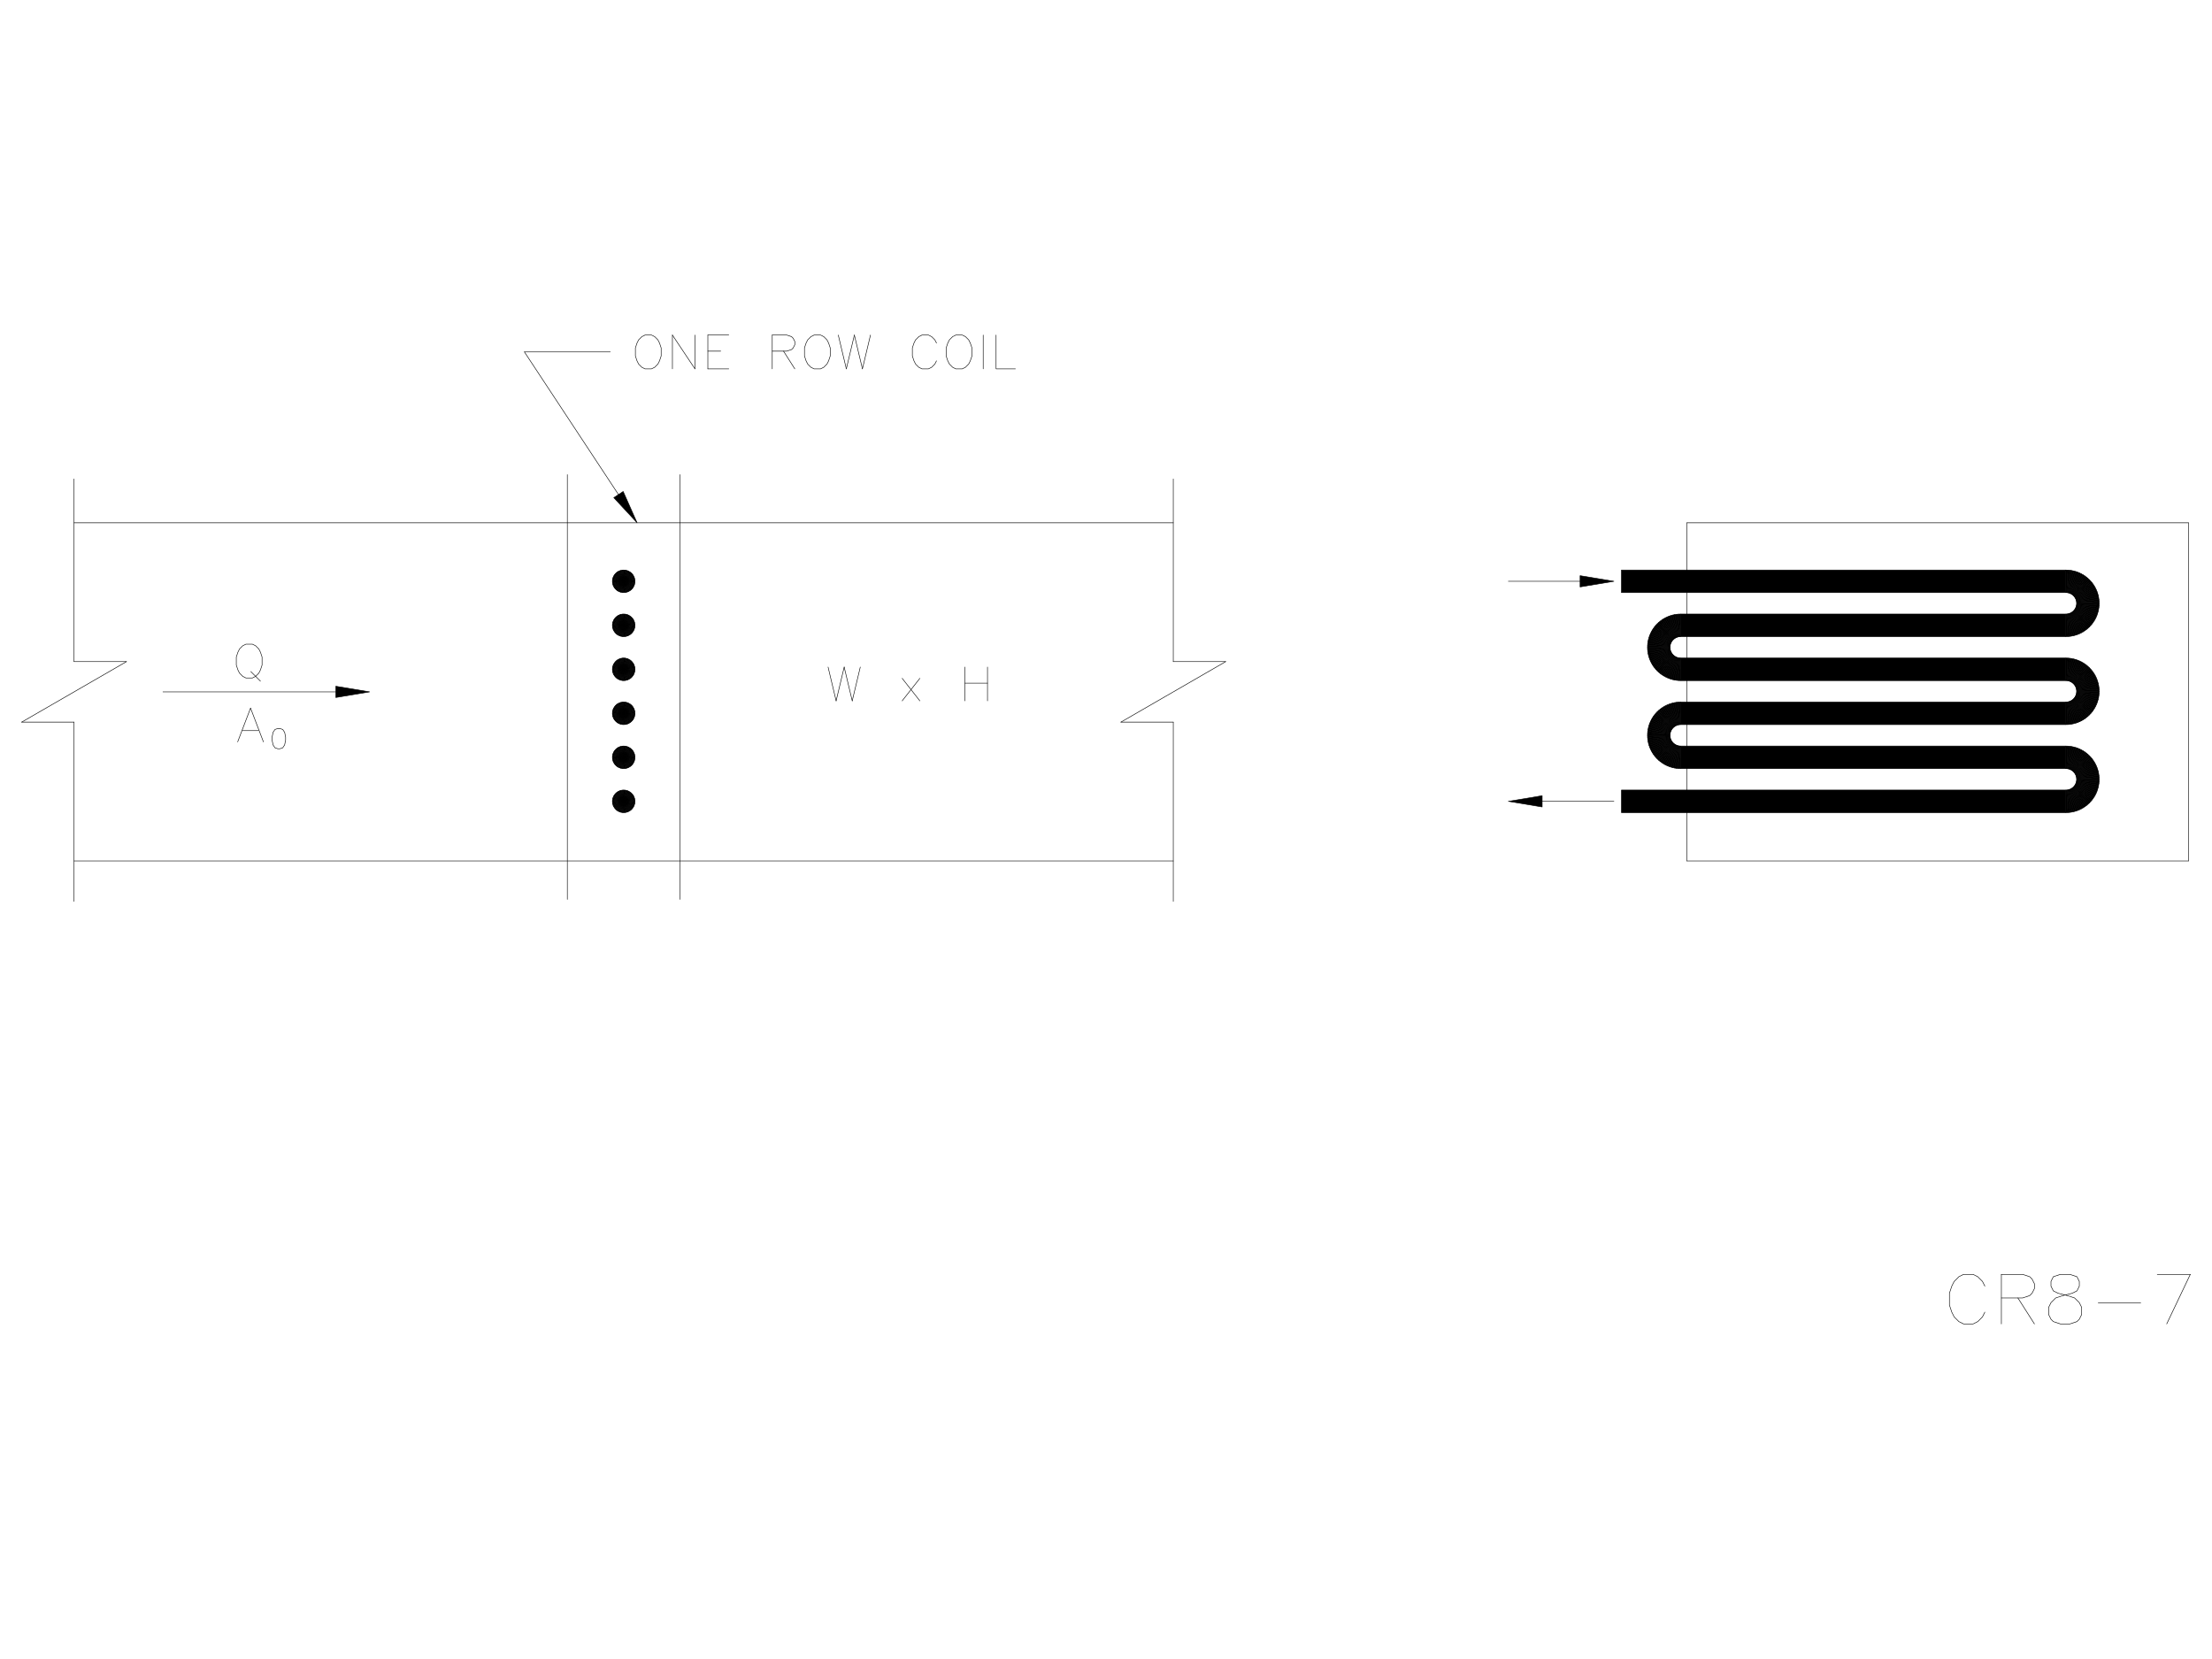 <?xml version="1.0" standalone="no"?>
<svg viewBox="0 0 1024 768" version="1.1" xmlns="http://www.w3.org/2000/svg" xmlns:xlink="http://www.w3.org/1999/xlink" stroke-linecap="round" stroke-linejoin="round" fill-rule="evenodd" xml:space="preserve" >
<defs >
<clipPath id="clipId0" >
<path d="M0,768 1024,768 1024,0 0,0 z" />
</clipPath>
</defs>
<g clip-path="url(#clipId0)" fill="none" stroke="rgb(0,0,0)" stroke-width="0.1" />
<g clip-path="url(#clipId0)" fill="none" stroke="rgb(0,0,0)" stroke-width="0.25" >
<polyline points="543.147,242.019 34.289,242.019 " />
<polyline points="543.147,398.558 34.289,398.558 " />
<polyline points="155.466,320.289 75.436,320.289 " />
</g>
<g clip-path="url(#clipId0)" fill="rgb(0,0,0)" stroke="rgb(0,0,0)" stroke-width="0.25" >
<path d="M155.466,317.68 155.466,322.898 171.12,320.289 171.12,320.289 z" />
</g>
<g clip-path="url(#clipId0)" fill="none" stroke="rgb(0,0,0)" stroke-width="0.25" >
<polyline points="780.909,242.019 780.909,398.558 " />
<polyline points="1013.11,242.019 1013.11,398.558 " />
<polyline points="780.909,398.558 1013.11,398.558 " />
<polyline points="780.909,242.019 1013.11,242.019 " />
<polyline points="34.289,221.718 34.289,306.288 " />
<polyline points="58.539,306.288 34.289,306.288 " />
<polyline points="10.039,334.289 34.289,334.289 " />
<polyline points="10.039,334.289 58.539,306.288 " />
<polyline points="34.289,334.289 34.289,417.284 " />
<polyline points="543.147,334.289 543.147,417.284 " />
<polyline points="518.897,334.289 567.397,306.288 " />
<polyline points="518.897,334.289 543.147,334.289 " />
<polyline points="567.397,306.288 543.147,306.288 " />
<polyline points="543.147,221.718 543.147,306.288 " />
<polyline points="262.628,416.365 262.628,219.717 " />
<polyline points="314.808,416.365 314.808,219.717 " />
</g>
<g clip-path="url(#clipId0)" fill="rgb(0,0,0)" stroke="rgb(0,0,0)" stroke-width="0.25" >
<path d="M731.473,266.495 731.473,271.713 747.127,269.104 747.127,269.104 z" />
</g>
<g clip-path="url(#clipId0)" fill="none" stroke="rgb(0,0,0)" stroke-width="0.25" >
<polyline points="731.473,269.104 698.26,269.104 " />
<polyline points="713.914,370.958 747.127,370.958 " />
</g>
<g clip-path="url(#clipId0)" fill="rgb(0,0,0)" stroke="rgb(0,0,0)" stroke-width="0.25" >
<path d="M713.914,368.349 713.914,373.567 698.26,370.958 698.26,370.958 z" />
</g>
<g clip-path="url(#clipId0)" fill="none" stroke="rgb(0,0,0)" stroke-width="0.25" >
<polyline points="113.863,298.198 112.372,298.943 110.881,300.434 110.136,301.925 109.39,304.161 109.39,307.888 110.136,310.124 110.881,311.615 112.372,313.106 113.863,313.852 116.845,313.852 118.336,313.106 119.826,311.615 120.572,310.124 121.317,307.888 121.317,304.161 120.572,301.925 119.826,300.434 118.336,298.943 116.845,298.198 113.863,298.198 " />
<polyline points="116.099,310.87 120.572,315.342 " />
<polyline points="115.987,327.789 110.024,343.443 " />
<polyline points="115.987,327.789 121.95,343.443 " />
<polyline points="112.26,338.225 119.714,338.225 " />
<polyline points="128.644,337.237 127.302,337.684 126.408,339.026 125.96,341.262 125.96,342.604 126.408,344.84 127.302,346.182 128.644,346.629 129.538,346.629 130.88,346.182 131.775,344.84 132.222,342.604 132.222,341.262 131.775,339.026 130.88,337.684 129.538,337.237 128.644,337.237 " />
</g>
<g clip-path="url(#clipId0)" fill="rgb(0,0,0)" stroke="rgb(0,0,0)" stroke-width="0.25" >
<path d="M750.601,376.176 750.601,365.74 956.368,365.74 956.368,376.176 z" />
<polygon points="956.368,376.176 957.298,376.148 956.668,365.731 956.368,365.74 " />
<polygon points="957.298,376.148 958.225,376.064 956.967,365.704 956.668,365.731 " />
<polygon points="958.225,376.064 959.145,375.924 957.264,365.659 956.967,365.704 " />
<polygon points="959.145,375.924 960.055,375.729 957.557,365.596 957.264,365.659 " />
<polygon points="960.055,375.729 960.951,375.479 957.846,365.516 957.557,365.596 " />
<polygon points="960.951,375.479 961.83,375.175 958.13,365.418 957.846,365.516 " />
<polygon points="961.83,375.175 962.69,374.819 958.407,365.303 958.13,365.418 " />
<polygon points="962.69,374.819 963.527,374.412 958.677,365.171 958.407,365.303 " />
<polygon points="963.527,374.412 964.337,373.955 958.938,365.024 958.677,365.171 " />
<polygon points="964.337,373.955 965.118,373.45 959.19,364.861 958.938,365.024 " />
<polygon points="965.118,373.45 965.868,372.898 959.432,364.683 959.19,364.861 " />
<polygon points="965.868,372.898 966.583,372.303 959.662,364.491 959.432,364.683 " />
<polygon points="966.583,372.303 967.26,371.665 959.881,364.285 959.662,364.491 " />
<polygon points="967.26,371.665 967.898,370.987 960.087,364.067 959.881,364.285 " />
<polygon points="967.898,370.987 968.494,370.273 960.279,363.836 960.087,364.067 " />
<polygon points="968.494,370.273 969.045,369.523 960.456,363.595 960.279,363.836 " />
<polygon points="969.045,369.523 969.55,368.742 960.619,363.343 960.456,363.595 " />
<polygon points="969.55,368.742 970.007,367.931 960.767,363.081 960.619,363.343 " />
<polygon points="970.007,367.931 970.415,367.095 960.898,362.812 960.767,363.081 " />
<polygon points="970.415,367.095 970.771,366.235 961.013,362.534 960.898,362.812 " />
<polygon points="970.771,366.235 971.074,365.355 961.111,362.251 961.013,362.534 " />
<polygon points="971.074,365.355 971.324,364.459 961.191,361.962 961.111,362.251 " />
<polygon points="971.324,364.459 971.519,363.549 961.254,361.668 961.191,361.962 " />
<polygon points="971.519,363.549 971.659,362.63 961.3,361.372 961.254,361.668 " />
<polygon points="971.659,362.63 971.744,361.703 961.327,361.073 961.3,361.372 " />
<polygon points="971.744,361.703 971.772,360.773 961.336,360.773 961.327,361.073 " />
<polygon points="971.772,360.773 971.744,359.843 961.327,360.473 961.336,360.773 " />
<polygon points="971.744,359.843 971.659,358.916 961.3,360.174 961.327,360.473 " />
<polygon points="971.659,358.916 971.519,357.996 961.254,359.878 961.3,360.174 " />
<polygon points="971.519,357.996 971.324,357.087 961.191,359.584 961.254,359.878 " />
<polygon points="971.324,357.087 971.074,356.19 961.111,359.295 961.191,359.584 " />
<polygon points="971.074,356.19 970.771,355.311 961.013,359.011 961.111,359.295 " />
<polygon points="970.771,355.311 970.415,354.451 960.898,358.734 961.013,359.011 " />
<polygon points="970.415,354.451 970.007,353.615 960.767,358.464 960.898,358.734 " />
<polygon points="970.007,353.615 969.55,352.804 960.619,358.203 960.767,358.464 " />
<polygon points="969.55,352.804 969.045,352.023 960.456,357.951 960.619,358.203 " />
<polygon points="969.045,352.023 968.494,351.273 960.279,357.709 960.456,357.951 " />
<polygon points="968.494,351.273 967.898,350.559 960.087,357.479 960.279,357.709 " />
<polygon points="967.898,350.559 967.26,349.881 959.881,357.26 960.087,357.479 " />
<polygon points="967.26,349.881 966.583,349.243 959.662,357.055 959.881,357.26 " />
<polygon points="966.583,349.243 965.868,348.648 959.432,356.863 959.662,357.055 " />
<polygon points="965.868,348.648 965.118,348.096 959.19,356.685 959.432,356.863 " />
<polygon points="965.118,348.096 964.337,347.591 958.938,356.522 959.19,356.685 " />
<polygon points="964.337,347.591 963.527,347.134 958.677,356.374 958.938,356.522 " />
<polygon points="963.527,347.134 962.69,346.727 958.407,356.243 958.677,356.374 " />
<polygon points="962.69,346.727 961.83,346.37 958.13,356.128 958.407,356.243 " />
<polygon points="961.83,346.37 960.951,346.067 957.846,356.03 958.13,356.128 " />
<polygon points="960.951,346.067 960.055,345.817 957.557,355.95 957.846,356.03 " />
<polygon points="960.055,345.817 959.145,345.622 957.264,355.887 957.557,355.95 " />
<polygon points="959.145,345.622 958.225,345.482 956.967,355.842 957.264,355.887 " />
<polygon points="958.225,345.482 957.298,345.398 956.668,355.815 956.967,355.842 " />
<polygon points="957.298,345.398 956.368,345.37 956.368,355.805 956.668,355.815 " />
<path d="M956.368,345.37 956.368,355.805 778.068,355.805 778.068,345.37 z" />
<polygon points="778.068,355.805 777.138,355.777 777.768,345.36 778.068,345.37 " />
<polygon points="777.138,355.777 776.211,355.693 777.469,345.333 777.768,345.36 " />
<polygon points="776.211,355.693 775.291,355.553 777.173,345.288 777.469,345.333 " />
<polygon points="775.291,355.553 774.382,355.358 776.879,345.225 777.173,345.288 " />
<polygon points="774.382,355.358 773.485,355.108 776.59,345.145 776.879,345.225 " />
<polygon points="773.485,355.108 772.606,354.804 776.306,345.047 776.59,345.145 " />
<polygon points="772.606,354.804 771.746,354.448 776.029,344.932 776.306,345.047 " />
<polygon points="771.746,354.448 770.91,354.041 775.759,344.801 776.029,344.932 " />
<polygon points="770.91,354.041 770.099,353.584 775.498,344.653 775.759,344.801 " />
<polygon points="770.099,353.584 769.318,353.079 775.246,344.49 775.498,344.653 " />
<polygon points="769.318,353.079 768.568,352.527 775.004,344.312 775.246,344.49 " />
<polygon points="768.568,352.527 767.854,351.932 774.774,344.12 775.004,344.312 " />
<polygon points="767.854,351.932 767.176,351.294 774.555,343.915 774.774,344.12 " />
<polygon points="767.176,351.294 766.538,350.616 774.35,343.696 774.555,343.915 " />
<polygon points="766.538,350.616 765.943,349.902 774.158,343.466 774.35,343.696 " />
<polygon points="765.943,349.902 765.391,349.152 773.98,343.224 774.158,343.466 " />
<polygon points="765.391,349.152 764.886,348.371 773.817,342.972 773.98,343.224 " />
<polygon points="764.886,348.371 764.429,347.56 773.669,342.711 773.817,342.972 " />
<polygon points="764.429,347.56 764.022,346.724 773.538,342.441 773.669,342.711 " />
<polygon points="764.022,346.724 763.666,345.864 773.423,342.164 773.538,342.441 " />
<polygon points="763.666,345.864 763.362,344.985 773.325,341.88 773.423,342.164 " />
<polygon points="763.362,344.985 763.112,344.088 773.245,341.591 773.325,341.88 " />
<polygon points="763.112,344.088 762.917,343.179 773.182,341.297 773.245,341.591 " />
<polygon points="762.917,343.179 762.777,342.259 773.137,341.001 773.182,341.297 " />
<polygon points="762.777,342.259 762.693,341.332 773.11,340.702 773.137,341.001 " />
<polygon points="762.693,341.332 762.665,340.402 773.1,340.402 773.11,340.702 " />
<polygon points="762.665,340.402 762.693,339.472 773.11,340.102 773.1,340.402 " />
<polygon points="762.693,339.472 762.777,338.545 773.137,339.803 773.11,340.102 " />
<polygon points="762.777,338.545 762.917,337.625 773.182,339.507 773.137,339.803 " />
<polygon points="762.917,337.625 763.112,336.716 773.245,339.213 773.182,339.507 " />
<polygon points="763.112,336.716 763.362,335.819 773.325,338.924 773.245,339.213 " />
<polygon points="763.362,335.819 763.666,334.94 773.423,338.641 773.325,338.924 " />
<polygon points="763.666,334.94 764.022,334.08 773.538,338.363 773.423,338.641 " />
<polygon points="764.022,334.08 764.429,333.244 773.669,338.094 773.538,338.363 " />
<polygon points="764.429,333.244 764.886,332.433 773.817,337.832 773.669,338.094 " />
<polygon points="764.886,332.433 765.391,331.652 773.98,337.58 773.817,337.832 " />
<polygon points="765.391,331.652 765.943,330.902 774.158,337.338 773.98,337.58 " />
<polygon points="765.943,330.902 766.538,330.188 774.35,337.108 774.158,337.338 " />
<polygon points="766.538,330.188 767.176,329.51 774.555,336.889 774.35,337.108 " />
<polygon points="767.176,329.51 767.854,328.872 774.774,336.684 774.555,336.889 " />
<polygon points="767.854,328.872 768.568,328.277 775.004,336.492 774.774,336.684 " />
<polygon points="768.568,328.277 769.318,327.725 775.246,336.314 775.004,336.492 " />
<polygon points="769.318,327.725 770.099,327.22 775.498,336.151 775.246,336.314 " />
<polygon points="770.099,327.22 770.91,326.763 775.759,336.004 775.498,336.151 " />
<polygon points="770.91,326.763 771.746,326.356 776.029,335.872 775.759,336.004 " />
<polygon points="771.746,326.356 772.606,326 776.306,335.757 776.029,335.872 " />
<polygon points="772.606,326 773.485,325.696 776.59,335.659 776.306,335.757 " />
<polygon points="773.485,325.696 774.382,325.446 776.879,335.579 776.59,335.659 " />
<polygon points="774.382,325.446 775.291,325.251 777.173,335.516 776.879,335.579 " />
<polygon points="775.291,325.251 776.211,325.111 777.469,335.471 777.173,335.516 " />
<polygon points="776.211,325.111 777.138,325.027 777.768,335.444 777.469,335.471 " />
<polygon points="777.138,325.027 778.068,324.999 778.068,335.435 777.768,335.444 " />
<path d="M778.068,335.435 778.068,324.999 956.368,324.999 956.368,335.435 z" />
<polygon points="956.368,335.435 957.298,335.406 956.668,324.99 956.368,324.999 " />
<polygon points="957.298,335.406 958.225,335.322 956.967,324.962 956.668,324.99 " />
<polygon points="958.225,335.322 959.145,335.182 957.264,324.917 956.967,324.962 " />
<polygon points="959.145,335.182 960.055,334.987 957.557,324.854 957.264,324.917 " />
<polygon points="960.055,334.987 960.951,334.737 957.846,324.774 957.557,324.854 " />
<polygon points="960.951,334.737 961.83,334.434 958.13,324.676 957.846,324.774 " />
<polygon points="961.83,334.434 962.69,334.077 958.407,324.561 958.13,324.676 " />
<polygon points="962.69,334.077 963.527,333.67 958.677,324.43 958.407,324.561 " />
<polygon points="963.527,333.67 964.337,333.213 958.938,324.282 958.677,324.43 " />
<polygon points="964.337,333.213 965.118,332.708 959.19,324.119 958.938,324.282 " />
<polygon points="965.118,332.708 965.868,332.156 959.432,323.941 959.19,324.119 " />
<polygon points="965.868,332.156 966.583,331.561 959.662,323.749 959.432,323.941 " />
<polygon points="966.583,331.561 967.26,330.923 959.881,323.544 959.662,323.749 " />
<polygon points="967.26,330.923 967.898,330.245 960.087,323.325 959.881,323.544 " />
<polygon points="967.898,330.245 968.494,329.531 960.279,323.095 960.087,323.325 " />
<polygon points="968.494,329.531 969.045,328.781 960.456,322.853 960.279,323.095 " />
<polygon points="969.045,328.781 969.55,328 960.619,322.601 960.456,322.853 " />
<polygon points="969.55,328 970.007,327.189 960.767,322.34 960.619,322.601 " />
<polygon points="970.007,327.189 970.415,326.353 960.898,322.07 960.767,322.34 " />
<polygon points="970.415,326.353 970.771,325.493 961.013,321.793 960.898,322.07 " />
<polygon points="970.771,325.493 971.074,324.614 961.111,321.509 961.013,321.793 " />
<polygon points="971.074,324.614 971.324,323.717 961.191,321.22 961.111,321.509 " />
<polygon points="971.324,323.717 971.519,322.808 961.254,320.927 961.191,321.22 " />
<polygon points="971.519,322.808 971.659,321.888 961.3,320.63 961.254,320.927 " />
<polygon points="971.659,321.888 971.744,320.961 961.327,320.331 961.3,320.63 " />
<polygon points="971.744,320.961 971.772,320.031 961.336,320.031 961.327,320.331 " />
<polygon points="971.772,320.031 971.744,319.101 961.327,319.731 961.336,320.031 " />
<polygon points="971.744,319.101 971.659,318.174 961.3,319.432 961.327,319.731 " />
<polygon points="971.659,318.174 971.519,317.255 961.254,319.136 961.3,319.432 " />
<polygon points="971.519,317.255 971.324,316.345 961.191,318.842 961.254,319.136 " />
<polygon points="971.324,316.345 971.074,315.449 961.111,318.553 961.191,318.842 " />
<polygon points="971.074,315.449 970.771,314.569 961.013,318.27 961.111,318.553 " />
<polygon points="970.771,314.569 970.415,313.709 960.898,317.992 961.013,318.27 " />
<polygon points="970.415,313.709 970.007,312.873 960.767,317.723 960.898,317.992 " />
<polygon points="970.007,312.873 969.55,312.062 960.619,317.461 960.767,317.723 " />
<polygon points="969.55,312.062 969.045,311.281 960.456,317.209 960.619,317.461 " />
<polygon points="969.045,311.281 968.494,310.532 960.279,316.968 960.456,317.209 " />
<polygon points="968.494,310.532 967.898,309.817 960.087,316.737 960.279,316.968 " />
<polygon points="967.898,309.817 967.26,309.139 959.881,316.519 960.087,316.737 " />
<polygon points="967.26,309.139 966.583,308.501 959.662,316.313 959.881,316.519 " />
<polygon points="966.583,308.501 965.868,307.906 959.432,316.121 959.662,316.313 " />
<polygon points="965.868,307.906 965.118,307.354 959.19,315.943 959.432,316.121 " />
<polygon points="965.118,307.354 964.337,306.849 958.938,315.78 959.19,315.943 " />
<polygon points="964.337,306.849 963.527,306.392 958.677,315.633 958.938,315.78 " />
<polygon points="963.527,306.392 962.69,305.985 958.407,315.501 958.677,315.633 " />
<polygon points="962.69,305.985 961.83,305.629 958.13,315.386 958.407,315.501 " />
<polygon points="961.83,305.629 960.951,305.325 957.846,315.289 958.13,315.386 " />
<polygon points="960.951,305.325 960.055,305.075 957.557,315.208 957.846,315.289 " />
<polygon points="960.055,305.075 959.145,304.88 957.264,315.145 957.557,315.208 " />
<polygon points="959.145,304.88 958.225,304.74 956.967,315.1 957.264,315.145 " />
<polygon points="958.225,304.74 957.298,304.656 956.668,315.073 956.967,315.1 " />
<polygon points="957.298,304.656 956.368,304.628 956.368,315.064 956.668,315.073 " />
<path d="M956.368,304.628 956.368,315.064 778.068,315.064 778.068,304.628 z" />
<polygon points="778.068,315.064 777.138,315.036 777.768,304.619 778.068,304.628 " />
<polygon points="777.138,315.036 776.211,314.951 777.469,304.591 777.768,304.619 " />
<polygon points="776.211,314.951 775.291,314.811 777.173,304.546 777.469,304.591 " />
<polygon points="775.291,314.811 774.382,314.616 776.879,304.483 777.173,304.546 " />
<polygon points="774.382,314.616 773.485,314.366 776.59,304.403 776.879,304.483 " />
<polygon points="773.485,314.366 772.606,314.063 776.306,304.305 776.59,304.403 " />
<polygon points="772.606,314.063 771.746,313.707 776.029,304.19 776.306,304.305 " />
<polygon points="771.746,313.707 770.91,313.299 775.759,304.059 776.029,304.19 " />
<polygon points="770.91,313.299 770.099,312.842 775.498,303.911 775.759,304.059 " />
<polygon points="770.099,312.842 769.318,312.337 775.246,303.748 775.498,303.911 " />
<polygon points="769.318,312.337 768.568,311.786 775.004,303.571 775.246,303.748 " />
<polygon points="768.568,311.786 767.854,311.19 774.774,303.378 775.004,303.571 " />
<polygon points="767.854,311.19 767.176,310.552 774.555,303.173 774.774,303.378 " />
<polygon points="767.176,310.552 766.538,309.875 774.35,302.954 774.555,303.173 " />
<polygon points="766.538,309.875 765.943,309.16 774.158,302.724 774.35,302.954 " />
<polygon points="765.943,309.16 765.391,308.41 773.98,302.482 774.158,302.724 " />
<polygon points="765.391,308.41 764.886,307.629 773.817,302.23 773.98,302.482 " />
<polygon points="764.886,307.629 764.429,306.819 773.669,301.969 773.817,302.23 " />
<polygon points="764.429,306.819 764.022,305.982 773.538,301.699 773.669,301.969 " />
<polygon points="764.022,305.982 763.666,305.122 773.423,301.422 773.538,301.699 " />
<polygon points="763.666,305.122 763.362,304.243 773.325,301.138 773.423,301.422 " />
<polygon points="763.362,304.243 763.112,303.346 773.245,300.849 773.325,301.138 " />
<polygon points="763.112,303.346 762.917,302.437 773.182,300.556 773.245,300.849 " />
<polygon points="762.917,302.437 762.777,301.517 773.137,300.259 773.182,300.556 " />
<polygon points="762.777,301.517 762.693,300.59 773.11,299.96 773.137,300.259 " />
<polygon points="762.693,300.59 762.665,299.66 773.1,299.66 773.11,299.96 " />
<polygon points="762.665,299.66 762.693,298.73 773.11,299.36 773.1,299.66 " />
<polygon points="762.693,298.73 762.777,297.804 773.137,299.061 773.11,299.36 " />
<polygon points="762.777,297.804 762.917,296.884 773.182,298.765 773.137,299.061 " />
<polygon points="762.917,296.884 763.112,295.974 773.245,298.471 773.182,298.765 " />
<polygon points="763.112,295.974 763.362,295.078 773.325,298.182 773.245,298.471 " />
<polygon points="763.362,295.078 763.666,294.198 773.423,297.899 773.325,298.182 " />
<polygon points="763.666,294.198 764.022,293.338 773.538,297.621 773.423,297.899 " />
<polygon points="764.022,293.338 764.429,292.502 773.669,297.352 773.538,297.621 " />
<polygon points="764.429,292.502 764.886,291.691 773.817,297.09 773.669,297.352 " />
<polygon points="764.886,291.691 765.391,290.91 773.98,296.838 773.817,297.09 " />
<polygon points="765.391,290.91 765.943,290.161 774.158,296.597 773.98,296.838 " />
<polygon points="765.943,290.161 766.538,289.446 774.35,296.366 774.158,296.597 " />
<polygon points="766.538,289.446 767.176,288.768 774.555,296.148 774.35,296.366 " />
<polygon points="767.176,288.768 767.854,288.131 774.774,295.942 774.555,296.148 " />
<polygon points="767.854,288.131 768.568,287.535 775.004,295.75 774.774,295.942 " />
<polygon points="768.568,287.535 769.318,286.983 775.246,295.572 775.004,295.75 " />
<polygon points="769.318,286.983 770.099,286.478 775.498,295.409 775.246,295.572 " />
<polygon points="770.099,286.478 770.91,286.021 775.759,295.262 775.498,295.409 " />
<polygon points="770.91,286.021 771.746,285.614 776.029,295.13 775.759,295.262 " />
<polygon points="771.746,285.614 772.606,285.258 776.306,295.016 776.029,295.13 " />
<polygon points="772.606,285.258 773.485,284.954 776.59,294.918 776.306,295.016 " />
<polygon points="773.485,284.954 774.382,284.704 776.879,294.837 776.59,294.918 " />
<polygon points="774.382,284.704 775.291,284.509 777.173,294.774 776.879,294.837 " />
<polygon points="775.291,284.509 776.211,284.369 777.469,294.729 777.173,294.774 " />
<polygon points="776.211,284.369 777.138,284.285 777.768,294.702 777.469,294.729 " />
<polygon points="777.138,284.285 778.068,284.257 778.068,294.693 777.768,294.702 " />
<path d="M778.068,294.693 778.068,284.257 956.368,284.257 956.368,294.693 z" />
<polygon points="956.368,294.693 957.298,294.665 956.668,284.248 956.368,284.257 " />
<polygon points="957.298,294.665 958.225,294.58 956.967,284.221 956.668,284.248 " />
<polygon points="958.225,294.58 959.145,294.44 957.264,284.175 956.967,284.221 " />
<polygon points="959.145,294.44 960.055,294.245 957.557,284.112 957.264,284.175 " />
<polygon points="960.055,294.245 960.951,293.995 957.846,284.032 957.557,284.112 " />
<polygon points="960.951,293.995 961.83,293.692 958.13,283.934 957.846,284.032 " />
<polygon points="961.83,293.692 962.69,293.336 958.407,283.819 958.13,283.934 " />
<polygon points="962.69,293.336 963.527,292.928 958.677,283.688 958.407,283.819 " />
<polygon points="963.527,292.928 964.337,292.471 958.938,283.54 958.677,283.688 " />
<polygon points="964.337,292.471 965.118,291.966 959.19,283.377 958.938,283.54 " />
<polygon points="965.118,291.966 965.868,291.415 959.432,283.2 959.19,283.377 " />
<polygon points="965.868,291.415 966.583,290.819 959.662,283.008 959.432,283.2 " />
<polygon points="966.583,290.819 967.26,290.181 959.881,282.802 959.662,283.008 " />
<polygon points="967.26,290.181 967.898,289.504 960.087,282.583 959.881,282.802 " />
<polygon points="967.898,289.504 968.494,288.789 960.279,282.353 960.087,282.583 " />
<polygon points="968.494,288.789 969.045,288.039 960.456,282.111 960.279,282.353 " />
<polygon points="969.045,288.039 969.55,287.258 960.619,281.859 960.456,282.111 " />
<polygon points="969.55,287.258 970.007,286.448 960.767,281.598 960.619,281.859 " />
<polygon points="970.007,286.448 970.415,285.611 960.898,281.328 960.767,281.598 " />
<polygon points="970.415,285.611 970.771,284.751 961.013,281.051 960.898,281.328 " />
<polygon points="970.771,284.751 971.074,283.872 961.111,280.767 961.013,281.051 " />
<polygon points="971.074,283.872 971.324,282.976 961.191,280.478 961.111,280.767 " />
<polygon points="971.324,282.976 971.519,282.066 961.254,280.185 961.191,280.478 " />
<polygon points="971.519,282.066 971.659,281.146 961.3,279.888 961.254,280.185 " />
<polygon points="971.659,281.146 971.744,280.219 961.327,279.589 961.3,279.888 " />
<polygon points="971.744,280.219 971.772,279.289 961.336,279.289 961.327,279.589 " />
<polygon points="971.772,279.289 971.744,278.359 961.327,278.989 961.336,279.289 " />
<polygon points="971.744,278.359 971.659,277.433 961.3,278.691 961.327,278.989 " />
<polygon points="971.659,277.433 971.519,276.513 961.254,278.394 961.3,278.691 " />
<polygon points="971.519,276.513 971.324,275.603 961.191,278.1 961.254,278.394 " />
<polygon points="971.324,275.603 971.074,274.707 961.111,277.811 961.191,278.1 " />
<polygon points="971.074,274.707 970.771,273.827 961.013,277.528 961.111,277.811 " />
<polygon points="970.771,273.827 970.415,272.968 960.898,277.251 961.013,277.528 " />
<polygon points="970.415,272.968 970.007,272.131 960.767,276.981 960.898,277.251 " />
<polygon points="970.007,272.131 969.55,271.321 960.619,276.719 960.767,276.981 " />
<polygon points="969.55,271.321 969.045,270.539 960.456,276.467 960.619,276.719 " />
<polygon points="969.045,270.539 968.494,269.79 960.279,276.226 960.456,276.467 " />
<polygon points="968.494,269.79 967.898,269.075 960.087,275.995 960.279,276.226 " />
<polygon points="967.898,269.075 967.26,268.397 959.881,275.777 960.087,275.995 " />
<polygon points="967.26,268.397 966.583,267.76 959.662,275.571 959.881,275.777 " />
<polygon points="966.583,267.76 965.868,267.164 959.432,275.379 959.662,275.571 " />
<polygon points="965.868,267.164 965.118,266.613 959.19,275.201 959.432,275.379 " />
<polygon points="965.118,266.613 964.337,266.107 958.938,275.038 959.19,275.201 " />
<polygon points="964.337,266.107 963.527,265.65 958.677,274.891 958.938,275.038 " />
<polygon points="963.527,265.65 962.69,265.243 958.407,274.759 958.677,274.891 " />
<polygon points="962.69,265.243 961.83,264.887 958.13,274.645 958.407,274.759 " />
<polygon points="961.83,264.887 960.951,264.583 957.846,274.547 958.13,274.645 " />
<polygon points="960.951,264.583 960.055,264.333 957.557,274.466 957.846,274.547 " />
<polygon points="960.055,264.333 959.145,264.138 957.264,274.403 957.557,274.466 " />
<polygon points="959.145,264.138 958.225,263.998 956.967,274.358 957.264,274.403 " />
<polygon points="958.225,263.998 957.298,263.914 956.668,274.331 956.967,274.358 " />
<polygon points="957.298,263.914 956.368,263.886 956.368,274.322 956.668,274.331 " />
<path d="M956.368,263.886 956.368,274.322 750.601,274.322 750.601,263.886 z" />
<polygon points="283.5,269.104 283.538,269.733 288.718,269.104 288.718,269.104 " />
<polygon points="283.538,269.733 283.652,270.353 288.718,269.104 288.718,269.104 " />
<polygon points="283.652,270.353 283.839,270.954 288.718,269.104 288.718,269.104 " />
<polygon points="283.839,270.954 284.098,271.529 288.718,269.104 288.718,269.104 " />
<polygon points="284.098,271.529 284.424,272.068 288.718,269.104 288.718,269.104 " />
<polygon points="284.424,272.068 284.812,272.564 288.718,269.104 288.718,269.104 " />
<polygon points="284.812,272.564 285.258,273.01 288.718,269.104 288.718,269.104 " />
<polygon points="285.258,273.01 285.754,273.398 288.718,269.104 288.718,269.104 " />
<polygon points="285.754,273.398 286.293,273.724 288.718,269.104 288.718,269.104 " />
<polygon points="286.293,273.724 286.868,273.983 288.718,269.104 288.718,269.104 " />
<polygon points="286.868,273.983 287.469,274.17 288.718,269.104 288.718,269.104 " />
<polygon points="287.469,274.17 288.089,274.284 288.718,269.104 288.718,269.104 " />
<polygon points="288.089,274.284 288.718,274.322 288.718,269.104 288.718,269.104 " />
<polygon points="288.718,274.322 289.347,274.284 288.718,269.104 288.718,269.104 " />
<polygon points="289.347,274.284 289.967,274.17 288.718,269.104 288.718,269.104 " />
<polygon points="289.967,274.17 290.568,273.983 288.718,269.104 288.718,269.104 " />
<polygon points="290.568,273.983 291.143,273.724 288.718,269.104 288.718,269.104 " />
<polygon points="291.143,273.724 291.682,273.398 288.718,269.104 288.718,269.104 " />
<polygon points="291.682,273.398 292.178,273.01 288.718,269.104 288.718,269.104 " />
<polygon points="292.178,273.01 292.624,272.564 288.718,269.104 288.718,269.104 " />
<polygon points="292.624,272.564 293.012,272.068 288.718,269.104 288.718,269.104 " />
<polygon points="293.012,272.068 293.338,271.529 288.718,269.104 288.718,269.104 " />
<polygon points="293.338,271.529 293.597,270.954 288.718,269.104 288.718,269.104 " />
<polygon points="293.597,270.954 293.784,270.353 288.718,269.104 288.718,269.104 " />
<polygon points="293.784,270.353 293.898,269.733 288.718,269.104 288.718,269.104 " />
<polygon points="293.898,269.733 293.936,269.104 288.718,269.104 288.718,269.104 " />
<polygon points="293.936,269.104 293.898,268.475 288.718,269.104 288.718,269.104 " />
<polygon points="293.898,268.475 293.784,267.855 288.718,269.104 288.718,269.104 " />
<polygon points="293.784,267.855 293.597,267.254 288.718,269.104 288.718,269.104 " />
<polygon points="293.597,267.254 293.338,266.679 288.718,269.104 288.718,269.104 " />
<polygon points="293.338,266.679 293.012,266.14 288.718,269.104 288.718,269.104 " />
<polygon points="293.012,266.14 292.624,265.644 288.718,269.104 288.718,269.104 " />
<polygon points="292.624,265.644 292.178,265.198 288.718,269.104 288.718,269.104 " />
<polygon points="292.178,265.198 291.682,264.81 288.718,269.104 288.718,269.104 " />
<polygon points="291.682,264.81 291.143,264.484 288.718,269.104 288.718,269.104 " />
<polygon points="291.143,264.484 290.568,264.225 288.718,269.104 288.718,269.104 " />
<polygon points="290.568,264.225 289.967,264.038 288.718,269.104 288.718,269.104 " />
<polygon points="289.967,264.038 289.347,263.924 288.718,269.104 288.718,269.104 " />
<polygon points="289.347,263.924 288.718,263.886 288.718,269.104 288.718,269.104 " />
<polygon points="288.718,263.886 288.089,263.924 288.718,269.104 288.718,269.104 " />
<polygon points="288.089,263.924 287.469,264.038 288.718,269.104 288.718,269.104 " />
<polygon points="287.469,264.038 286.868,264.225 288.718,269.104 288.718,269.104 " />
<polygon points="286.868,264.225 286.293,264.484 288.718,269.104 288.718,269.104 " />
<polygon points="286.293,264.484 285.754,264.81 288.718,269.104 288.718,269.104 " />
<polygon points="285.754,264.81 285.258,265.198 288.718,269.104 288.718,269.104 " />
<polygon points="285.258,265.198 284.812,265.644 288.718,269.104 288.718,269.104 " />
<polygon points="284.812,265.644 284.424,266.14 288.718,269.104 288.718,269.104 " />
<polygon points="284.424,266.14 284.098,266.679 288.718,269.104 288.718,269.104 " />
<polygon points="284.098,266.679 283.839,267.254 288.718,269.104 288.718,269.104 " />
<polygon points="283.839,267.254 283.652,267.855 288.718,269.104 288.718,269.104 " />
<polygon points="283.652,267.855 283.538,268.475 288.718,269.104 288.718,269.104 " />
<polygon points="283.538,268.475 283.5,269.104 288.718,269.104 288.718,269.104 " />
<polygon points="283.5,289.475 283.538,290.104 288.718,289.475 288.718,289.475 " />
<polygon points="283.538,290.104 283.652,290.723 288.718,289.475 288.718,289.475 " />
<polygon points="283.652,290.723 283.839,291.325 288.718,289.475 288.718,289.475 " />
<polygon points="283.839,291.325 284.098,291.9 288.718,289.475 288.718,289.475 " />
<polygon points="284.098,291.9 284.424,292.439 288.718,289.475 288.718,289.475 " />
<polygon points="284.424,292.439 284.812,292.935 288.718,289.475 288.718,289.475 " />
<polygon points="284.812,292.935 285.258,293.38 288.718,289.475 288.718,289.475 " />
<polygon points="285.258,293.38 285.754,293.769 288.718,289.475 288.718,289.475 " />
<polygon points="285.754,293.769 286.293,294.095 288.718,289.475 288.718,289.475 " />
<polygon points="286.293,294.095 286.868,294.354 288.718,289.475 288.718,289.475 " />
<polygon points="286.868,294.354 287.469,294.541 288.718,289.475 288.718,289.475 " />
<polygon points="287.469,294.541 288.089,294.655 288.718,289.475 288.718,289.475 " />
<polygon points="288.089,294.655 288.718,294.693 288.718,289.475 288.718,289.475 " />
<polygon points="288.718,294.693 289.347,294.655 288.718,289.475 288.718,289.475 " />
<polygon points="289.347,294.655 289.967,294.541 288.718,289.475 288.718,289.475 " />
<polygon points="289.967,294.541 290.568,294.354 288.718,289.475 288.718,289.475 " />
<polygon points="290.568,294.354 291.143,294.095 288.718,289.475 288.718,289.475 " />
<polygon points="291.143,294.095 291.682,293.769 288.718,289.475 288.718,289.475 " />
<polygon points="291.682,293.769 292.178,293.38 288.718,289.475 288.718,289.475 " />
<polygon points="292.178,293.38 292.624,292.935 288.718,289.475 288.718,289.475 " />
<polygon points="292.624,292.935 293.012,292.439 288.718,289.475 288.718,289.475 " />
<polygon points="293.012,292.439 293.338,291.9 288.718,289.475 288.718,289.475 " />
<polygon points="293.338,291.9 293.597,291.325 288.718,289.475 288.718,289.475 " />
<polygon points="293.597,291.325 293.784,290.723 288.718,289.475 288.718,289.475 " />
<polygon points="293.784,290.723 293.898,290.104 288.718,289.475 288.718,289.475 " />
<polygon points="293.898,290.104 293.936,289.475 288.718,289.475 288.718,289.475 " />
<polygon points="293.936,289.475 293.898,288.846 288.718,289.475 288.718,289.475 " />
<polygon points="293.898,288.846 293.784,288.226 288.718,289.475 288.718,289.475 " />
<polygon points="293.784,288.226 293.597,287.624 288.718,289.475 288.718,289.475 " />
<polygon points="293.597,287.624 293.338,287.05 288.718,289.475 288.718,289.475 " />
<polygon points="293.338,287.05 293.012,286.511 288.718,289.475 288.718,289.475 " />
<polygon points="293.012,286.511 292.624,286.015 288.718,289.475 288.718,289.475 " />
<polygon points="292.624,286.015 292.178,285.569 288.718,289.475 288.718,289.475 " />
<polygon points="292.178,285.569 291.682,285.18 288.718,289.475 288.718,289.475 " />
<polygon points="291.682,285.18 291.143,284.854 288.718,289.475 288.718,289.475 " />
<polygon points="291.143,284.854 290.568,284.596 288.718,289.475 288.718,289.475 " />
<polygon points="290.568,284.596 289.967,284.408 288.718,289.475 288.718,289.475 " />
<polygon points="289.967,284.408 289.347,284.295 288.718,289.475 288.718,289.475 " />
<polygon points="289.347,284.295 288.718,284.257 288.718,289.475 288.718,289.475 " />
<polygon points="288.718,284.257 288.089,284.295 288.718,289.475 288.718,289.475 " />
<polygon points="288.089,284.295 287.469,284.408 288.718,289.475 288.718,289.475 " />
<polygon points="287.469,284.408 286.868,284.596 288.718,289.475 288.718,289.475 " />
<polygon points="286.868,284.596 286.293,284.854 288.718,289.475 288.718,289.475 " />
<polygon points="286.293,284.854 285.754,285.18 288.718,289.475 288.718,289.475 " />
<polygon points="285.754,285.18 285.258,285.569 288.718,289.475 288.718,289.475 " />
<polygon points="285.258,285.569 284.812,286.015 288.718,289.475 288.718,289.475 " />
<polygon points="284.812,286.015 284.424,286.511 288.718,289.475 288.718,289.475 " />
<polygon points="284.424,286.511 284.098,287.05 288.718,289.475 288.718,289.475 " />
<polygon points="284.098,287.05 283.839,287.624 288.718,289.475 288.718,289.475 " />
<polygon points="283.839,287.624 283.652,288.226 288.718,289.475 288.718,289.475 " />
<polygon points="283.652,288.226 283.538,288.846 288.718,289.475 288.718,289.475 " />
<polygon points="283.538,288.846 283.5,289.475 288.718,289.475 288.718,289.475 " />
<polygon points="283.5,309.846 283.538,310.475 288.718,309.846 288.718,309.846 " />
<polygon points="283.538,310.475 283.652,311.094 288.718,309.846 288.718,309.846 " />
<polygon points="283.652,311.094 283.839,311.696 288.718,309.846 288.718,309.846 " />
<polygon points="283.839,311.696 284.098,312.271 288.718,309.846 288.718,309.846 " />
<polygon points="284.098,312.271 284.424,312.81 288.718,309.846 288.718,309.846 " />
<polygon points="284.424,312.81 284.812,313.306 288.718,309.846 288.718,309.846 " />
<polygon points="284.812,313.306 285.258,313.751 288.718,309.846 288.718,309.846 " />
<polygon points="285.258,313.751 285.754,314.14 288.718,309.846 288.718,309.846 " />
<polygon points="285.754,314.14 286.293,314.466 288.718,309.846 288.718,309.846 " />
<polygon points="286.293,314.466 286.868,314.725 288.718,309.846 288.718,309.846 " />
<polygon points="286.868,314.725 287.469,314.912 288.718,309.846 288.718,309.846 " />
<polygon points="287.469,314.912 288.089,315.026 288.718,309.846 288.718,309.846 " />
<polygon points="288.089,315.026 288.718,315.064 288.718,309.846 288.718,309.846 " />
<polygon points="288.718,315.064 289.347,315.026 288.718,309.846 288.718,309.846 " />
<polygon points="289.347,315.026 289.967,314.912 288.718,309.846 288.718,309.846 " />
<polygon points="289.967,314.912 290.568,314.725 288.718,309.846 288.718,309.846 " />
<polygon points="290.568,314.725 291.143,314.466 288.718,309.846 288.718,309.846 " />
<polygon points="291.143,314.466 291.682,314.14 288.718,309.846 288.718,309.846 " />
<polygon points="291.682,314.14 292.178,313.751 288.718,309.846 288.718,309.846 " />
<polygon points="292.178,313.751 292.624,313.306 288.718,309.846 288.718,309.846 " />
<polygon points="292.624,313.306 293.012,312.81 288.718,309.846 288.718,309.846 " />
<polygon points="293.012,312.81 293.338,312.271 288.718,309.846 288.718,309.846 " />
<polygon points="293.338,312.271 293.597,311.696 288.718,309.846 288.718,309.846 " />
<polygon points="293.597,311.696 293.784,311.094 288.718,309.846 288.718,309.846 " />
<polygon points="293.784,311.094 293.898,310.475 288.718,309.846 288.718,309.846 " />
<polygon points="293.898,310.475 293.936,309.846 288.718,309.846 288.718,309.846 " />
<polygon points="293.936,309.846 293.898,309.217 288.718,309.846 288.718,309.846 " />
<polygon points="293.898,309.217 293.784,308.597 288.718,309.846 288.718,309.846 " />
<polygon points="293.784,308.597 293.597,307.995 288.718,309.846 288.718,309.846 " />
<polygon points="293.597,307.995 293.338,307.421 288.718,309.846 288.718,309.846 " />
<polygon points="293.338,307.421 293.012,306.882 288.718,309.846 288.718,309.846 " />
<polygon points="293.012,306.882 292.624,306.386 288.718,309.846 288.718,309.846 " />
<polygon points="292.624,306.386 292.178,305.94 288.718,309.846 288.718,309.846 " />
<polygon points="292.178,305.94 291.682,305.551 288.718,309.846 288.718,309.846 " />
<polygon points="291.682,305.551 291.143,305.225 288.718,309.846 288.718,309.846 " />
<polygon points="291.143,305.225 290.568,304.967 288.718,309.846 288.718,309.846 " />
<polygon points="290.568,304.967 289.967,304.779 288.718,309.846 288.718,309.846 " />
<polygon points="289.967,304.779 289.347,304.666 288.718,309.846 288.718,309.846 " />
<polygon points="289.347,304.666 288.718,304.628 288.718,309.846 288.718,309.846 " />
<polygon points="288.718,304.628 288.089,304.666 288.718,309.846 288.718,309.846 " />
<polygon points="288.089,304.666 287.469,304.779 288.718,309.846 288.718,309.846 " />
<polygon points="287.469,304.779 286.868,304.967 288.718,309.846 288.718,309.846 " />
<polygon points="286.868,304.967 286.293,305.225 288.718,309.846 288.718,309.846 " />
<polygon points="286.293,305.225 285.754,305.551 288.718,309.846 288.718,309.846 " />
<polygon points="285.754,305.551 285.258,305.94 288.718,309.846 288.718,309.846 " />
<polygon points="285.258,305.94 284.812,306.386 288.718,309.846 288.718,309.846 " />
<polygon points="284.812,306.386 284.424,306.882 288.718,309.846 288.718,309.846 " />
<polygon points="284.424,306.882 284.098,307.421 288.718,309.846 288.718,309.846 " />
<polygon points="284.098,307.421 283.839,307.995 288.718,309.846 288.718,309.846 " />
<polygon points="283.839,307.995 283.652,308.597 288.718,309.846 288.718,309.846 " />
<polygon points="283.652,308.597 283.538,309.217 288.718,309.846 288.718,309.846 " />
<polygon points="283.538,309.217 283.5,309.846 288.718,309.846 288.718,309.846 " />
<polygon points="283.5,330.217 283.538,330.846 288.718,330.217 288.718,330.217 " />
<polygon points="283.538,330.846 283.652,331.465 288.718,330.217 288.718,330.217 " />
<polygon points="283.652,331.465 283.839,332.067 288.718,330.217 288.718,330.217 " />
<polygon points="283.839,332.067 284.098,332.641 288.718,330.217 288.718,330.217 " />
<polygon points="284.098,332.641 284.424,333.181 288.718,330.217 288.718,330.217 " />
<polygon points="284.424,333.181 284.812,333.677 288.718,330.217 288.718,330.217 " />
<polygon points="284.812,333.677 285.258,334.122 288.718,330.217 288.718,330.217 " />
<polygon points="285.258,334.122 285.754,334.511 288.718,330.217 288.718,330.217 " />
<polygon points="285.754,334.511 286.293,334.837 288.718,330.217 288.718,330.217 " />
<polygon points="286.293,334.837 286.868,335.095 288.718,330.217 288.718,330.217 " />
<polygon points="286.868,335.095 287.469,335.283 288.718,330.217 288.718,330.217 " />
<polygon points="287.469,335.283 288.089,335.396 288.718,330.217 288.718,330.217 " />
<polygon points="288.089,335.396 288.718,335.435 288.718,330.217 288.718,330.217 " />
<polygon points="288.718,335.435 289.347,335.396 288.718,330.217 288.718,330.217 " />
<polygon points="289.347,335.396 289.967,335.283 288.718,330.217 288.718,330.217 " />
<polygon points="289.967,335.283 290.568,335.095 288.718,330.217 288.718,330.217 " />
<polygon points="290.568,335.095 291.143,334.837 288.718,330.217 288.718,330.217 " />
<polygon points="291.143,334.837 291.682,334.511 288.718,330.217 288.718,330.217 " />
<polygon points="291.682,334.511 292.178,334.122 288.718,330.217 288.718,330.217 " />
<polygon points="292.178,334.122 292.624,333.677 288.718,330.217 288.718,330.217 " />
<polygon points="292.624,333.677 293.012,333.181 288.718,330.217 288.718,330.217 " />
<polygon points="293.012,333.181 293.338,332.641 288.718,330.217 288.718,330.217 " />
<polygon points="293.338,332.641 293.597,332.067 288.718,330.217 288.718,330.217 " />
<polygon points="293.597,332.067 293.784,331.465 288.718,330.217 288.718,330.217 " />
<polygon points="293.784,331.465 293.898,330.846 288.718,330.217 288.718,330.217 " />
<polygon points="293.898,330.846 293.936,330.217 288.718,330.217 288.718,330.217 " />
<polygon points="293.936,330.217 293.898,329.588 288.718,330.217 288.718,330.217 " />
<polygon points="293.898,329.588 293.784,328.968 288.718,330.217 288.718,330.217 " />
<polygon points="293.784,328.968 293.597,328.366 288.718,330.217 288.718,330.217 " />
<polygon points="293.597,328.366 293.338,327.792 288.718,330.217 288.718,330.217 " />
<polygon points="293.338,327.792 293.012,327.252 288.718,330.217 288.718,330.217 " />
<polygon points="293.012,327.252 292.624,326.756 288.718,330.217 288.718,330.217 " />
<polygon points="292.624,326.756 292.178,326.311 288.718,330.217 288.718,330.217 " />
<polygon points="292.178,326.311 291.682,325.922 288.718,330.217 288.718,330.217 " />
<polygon points="291.682,325.922 291.143,325.596 288.718,330.217 288.718,330.217 " />
<polygon points="291.143,325.596 290.568,325.338 288.718,330.217 288.718,330.217 " />
<polygon points="290.568,325.338 289.967,325.15 288.718,330.217 288.718,330.217 " />
<polygon points="289.967,325.15 289.347,325.037 288.718,330.217 288.718,330.217 " />
<polygon points="289.347,325.037 288.718,324.999 288.718,330.217 288.718,330.217 " />
<polygon points="288.718,324.999 288.089,325.037 288.718,330.217 288.718,330.217 " />
<polygon points="288.089,325.037 287.469,325.15 288.718,330.217 288.718,330.217 " />
<polygon points="287.469,325.15 286.868,325.338 288.718,330.217 288.718,330.217 " />
<polygon points="286.868,325.338 286.293,325.596 288.718,330.217 288.718,330.217 " />
<polygon points="286.293,325.596 285.754,325.922 288.718,330.217 288.718,330.217 " />
<polygon points="285.754,325.922 285.258,326.311 288.718,330.217 288.718,330.217 " />
<polygon points="285.258,326.311 284.812,326.756 288.718,330.217 288.718,330.217 " />
<polygon points="284.812,326.756 284.424,327.252 288.718,330.217 288.718,330.217 " />
<polygon points="284.424,327.252 284.098,327.792 288.718,330.217 288.718,330.217 " />
<polygon points="284.098,327.792 283.839,328.366 288.718,330.217 288.718,330.217 " />
<polygon points="283.839,328.366 283.652,328.968 288.718,330.217 288.718,330.217 " />
<polygon points="283.652,328.968 283.538,329.588 288.718,330.217 288.718,330.217 " />
<polygon points="283.538,329.588 283.5,330.217 288.718,330.217 288.718,330.217 " />
<polygon points="283.5,350.587 283.538,351.216 288.718,350.587 288.718,350.587 " />
<polygon points="283.538,351.216 283.652,351.836 288.718,350.587 288.718,350.587 " />
<polygon points="283.652,351.836 283.839,352.438 288.718,350.587 288.718,350.587 " />
<polygon points="283.839,352.438 284.098,353.012 288.718,350.587 288.718,350.587 " />
<polygon points="284.098,353.012 284.424,353.552 288.718,350.587 288.718,350.587 " />
<polygon points="284.424,353.552 284.812,354.048 288.718,350.587 288.718,350.587 " />
<polygon points="284.812,354.048 285.258,354.493 288.718,350.587 288.718,350.587 " />
<polygon points="285.258,354.493 285.754,354.882 288.718,350.587 288.718,350.587 " />
<polygon points="285.754,354.882 286.293,355.208 288.718,350.587 288.718,350.587 " />
<polygon points="286.293,355.208 286.868,355.466 288.718,350.587 288.718,350.587 " />
<polygon points="286.868,355.466 287.469,355.654 288.718,350.587 288.718,350.587 " />
<polygon points="287.469,355.654 288.089,355.767 288.718,350.587 288.718,350.587 " />
<polygon points="288.089,355.767 288.718,355.805 288.718,350.587 288.718,350.587 " />
<polygon points="288.718,355.805 289.347,355.767 288.718,350.587 288.718,350.587 " />
<polygon points="289.347,355.767 289.967,355.654 288.718,350.587 288.718,350.587 " />
<polygon points="289.967,355.654 290.568,355.466 288.718,350.587 288.718,350.587 " />
<polygon points="290.568,355.466 291.143,355.208 288.718,350.587 288.718,350.587 " />
<polygon points="291.143,355.208 291.682,354.882 288.718,350.587 288.718,350.587 " />
<polygon points="291.682,354.882 292.178,354.493 288.718,350.587 288.718,350.587 " />
<polygon points="292.178,354.493 292.624,354.048 288.718,350.587 288.718,350.587 " />
<polygon points="292.624,354.048 293.012,353.552 288.718,350.587 288.718,350.587 " />
<polygon points="293.012,353.552 293.338,353.012 288.718,350.587 288.718,350.587 " />
<polygon points="293.338,353.012 293.597,352.438 288.718,350.587 288.718,350.587 " />
<polygon points="293.597,352.438 293.784,351.836 288.718,350.587 288.718,350.587 " />
<polygon points="293.784,351.836 293.898,351.216 288.718,350.587 288.718,350.587 " />
<polygon points="293.898,351.216 293.936,350.587 288.718,350.587 288.718,350.587 " />
<polygon points="293.936,350.587 293.898,349.959 288.718,350.587 288.718,350.587 " />
<polygon points="293.898,349.959 293.784,349.339 288.718,350.587 288.718,350.587 " />
<polygon points="293.784,349.339 293.597,348.737 288.718,350.587 288.718,350.587 " />
<polygon points="293.597,348.737 293.338,348.163 288.718,350.587 288.718,350.587 " />
<polygon points="293.338,348.163 293.012,347.623 288.718,350.587 288.718,350.587 " />
<polygon points="293.012,347.623 292.624,347.127 288.718,350.587 288.718,350.587 " />
<polygon points="292.624,347.127 292.178,346.682 288.718,350.587 288.718,350.587 " />
<polygon points="292.178,346.682 291.682,346.293 288.718,350.587 288.718,350.587 " />
<polygon points="291.682,346.293 291.143,345.967 288.718,350.587 288.718,350.587 " />
<polygon points="291.143,345.967 290.568,345.709 288.718,350.587 288.718,350.587 " />
<polygon points="290.568,345.709 289.967,345.521 288.718,350.587 288.718,350.587 " />
<polygon points="289.967,345.521 289.347,345.408 288.718,350.587 288.718,350.587 " />
<polygon points="289.347,345.408 288.718,345.37 288.718,350.587 288.718,350.587 " />
<polygon points="288.718,345.37 288.089,345.408 288.718,350.587 288.718,350.587 " />
<polygon points="288.089,345.408 287.469,345.521 288.718,350.587 288.718,350.587 " />
<polygon points="287.469,345.521 286.868,345.709 288.718,350.587 288.718,350.587 " />
<polygon points="286.868,345.709 286.293,345.967 288.718,350.587 288.718,350.587 " />
<polygon points="286.293,345.967 285.754,346.293 288.718,350.587 288.718,350.587 " />
<polygon points="285.754,346.293 285.258,346.682 288.718,350.587 288.718,350.587 " />
<polygon points="285.258,346.682 284.812,347.127 288.718,350.587 288.718,350.587 " />
<polygon points="284.812,347.127 284.424,347.623 288.718,350.587 288.718,350.587 " />
<polygon points="284.424,347.623 284.098,348.163 288.718,350.587 288.718,350.587 " />
<polygon points="284.098,348.163 283.839,348.737 288.718,350.587 288.718,350.587 " />
<polygon points="283.839,348.737 283.652,349.339 288.718,350.587 288.718,350.587 " />
<polygon points="283.652,349.339 283.538,349.959 288.718,350.587 288.718,350.587 " />
<polygon points="283.538,349.959 283.5,350.587 288.718,350.587 288.718,350.587 " />
<polygon points="283.5,370.958 283.538,371.587 288.718,370.958 288.718,370.958 " />
<polygon points="283.538,371.587 283.652,372.207 288.718,370.958 288.718,370.958 " />
<polygon points="283.652,372.207 283.839,372.809 288.718,370.958 288.718,370.958 " />
<polygon points="283.839,372.809 284.098,373.383 288.718,370.958 288.718,370.958 " />
<polygon points="284.098,373.383 284.424,373.923 288.718,370.958 288.718,370.958 " />
<polygon points="284.424,373.923 284.812,374.419 288.718,370.958 288.718,370.958 " />
<polygon points="284.812,374.419 285.258,374.864 288.718,370.958 288.718,370.958 " />
<polygon points="285.258,374.864 285.754,375.253 288.718,370.958 288.718,370.958 " />
<polygon points="285.754,375.253 286.293,375.579 288.718,370.958 288.718,370.958 " />
<polygon points="286.293,375.579 286.868,375.837 288.718,370.958 288.718,370.958 " />
<polygon points="286.868,375.837 287.469,376.025 288.718,370.958 288.718,370.958 " />
<polygon points="287.469,376.025 288.089,376.138 288.718,370.958 288.718,370.958 " />
<polygon points="288.089,376.138 288.718,376.176 288.718,370.958 288.718,370.958 " />
<polygon points="288.718,376.176 289.347,376.138 288.718,370.958 288.718,370.958 " />
<polygon points="289.347,376.138 289.967,376.025 288.718,370.958 288.718,370.958 " />
<polygon points="289.967,376.025 290.568,375.837 288.718,370.958 288.718,370.958 " />
<polygon points="290.568,375.837 291.143,375.579 288.718,370.958 288.718,370.958 " />
<polygon points="291.143,375.579 291.682,375.253 288.718,370.958 288.718,370.958 " />
<polygon points="291.682,375.253 292.178,374.864 288.718,370.958 288.718,370.958 " />
<polygon points="292.178,374.864 292.624,374.419 288.718,370.958 288.718,370.958 " />
<polygon points="292.624,374.419 293.012,373.923 288.718,370.958 288.718,370.958 " />
<polygon points="293.012,373.923 293.338,373.383 288.718,370.958 288.718,370.958 " />
<polygon points="293.338,373.383 293.597,372.809 288.718,370.958 288.718,370.958 " />
<polygon points="293.597,372.809 293.784,372.207 288.718,370.958 288.718,370.958 " />
<polygon points="293.784,372.207 293.898,371.587 288.718,370.958 288.718,370.958 " />
<polygon points="293.898,371.587 293.936,370.958 288.718,370.958 288.718,370.958 " />
<polygon points="293.936,370.958 293.898,370.329 288.718,370.958 288.718,370.958 " />
<polygon points="293.898,370.329 293.784,369.71 288.718,370.958 288.718,370.958 " />
<polygon points="293.784,369.71 293.597,369.108 288.718,370.958 288.718,370.958 " />
<polygon points="293.597,369.108 293.338,368.533 288.718,370.958 288.718,370.958 " />
<polygon points="293.338,368.533 293.012,367.994 288.718,370.958 288.718,370.958 " />
<polygon points="293.012,367.994 292.624,367.498 288.718,370.958 288.718,370.958 " />
<polygon points="292.624,367.498 292.178,367.053 288.718,370.958 288.718,370.958 " />
<polygon points="292.178,367.053 291.682,366.664 288.718,370.958 288.718,370.958 " />
<polygon points="291.682,366.664 291.143,366.338 288.718,370.958 288.718,370.958 " />
<polygon points="291.143,366.338 290.568,366.08 288.718,370.958 288.718,370.958 " />
<polygon points="290.568,366.08 289.967,365.892 288.718,370.958 288.718,370.958 " />
<polygon points="289.967,365.892 289.347,365.778 288.718,370.958 288.718,370.958 " />
<polygon points="289.347,365.778 288.718,365.74 288.718,370.958 288.718,370.958 " />
<polygon points="288.718,365.74 288.089,365.778 288.718,370.958 288.718,370.958 " />
<polygon points="288.089,365.778 287.469,365.892 288.718,370.958 288.718,370.958 " />
<polygon points="287.469,365.892 286.868,366.08 288.718,370.958 288.718,370.958 " />
<polygon points="286.868,366.08 286.293,366.338 288.718,370.958 288.718,370.958 " />
<polygon points="286.293,366.338 285.754,366.664 288.718,370.958 288.718,370.958 " />
<polygon points="285.754,366.664 285.258,367.053 288.718,370.958 288.718,370.958 " />
<polygon points="285.258,367.053 284.812,367.498 288.718,370.958 288.718,370.958 " />
<polygon points="284.812,367.498 284.424,367.994 288.718,370.958 288.718,370.958 " />
<polygon points="284.424,367.994 284.098,368.533 288.718,370.958 288.718,370.958 " />
<polygon points="284.098,368.533 283.839,369.108 288.718,370.958 288.718,370.958 " />
<polygon points="283.839,369.108 283.652,369.71 288.718,370.958 288.718,370.958 " />
<polygon points="283.652,369.71 283.538,370.329 288.718,370.958 288.718,370.958 " />
<polygon points="283.538,370.329 283.5,370.958 288.718,370.958 288.718,370.958 " />
</g>
<g clip-path="url(#clipId0)" fill="none" stroke="rgb(0,0,0)" stroke-width="0.25" >
<polyline points="383.343,308.8 387.07,324.454 " />
<polyline points="390.797,308.8 387.07,324.454 " />
<polyline points="390.797,308.8 394.524,324.454 " />
<polyline points="398.251,308.8 394.524,324.454 " />
<polyline points="417.632,314.018 425.832,324.454 " />
<polyline points="425.832,314.018 417.632,324.454 " />
<polyline points="446.704,308.8 446.704,324.454 " />
<polyline points="457.14,308.8 457.14,324.454 " />
<polyline points="446.704,316.254 457.14,316.254 " />
</g>
<g clip-path="url(#clipId0)" fill="rgb(0,0,0)" stroke="rgb(0,0,0)" stroke-width="0.25" >
<path d="M288.489,227.515 284.133,230.387 294.929,242.019 294.929,242.019 z" />
</g>
<g clip-path="url(#clipId0)" fill="none" stroke="rgb(0,0,0)" stroke-width="0.25" >
<polyline points="286.311,228.951 242.775,162.932 " />
<polyline points="242.775,162.932 282.511,162.932 " />
<polyline points="298.612,155.105 297.121,155.851 295.631,157.341 294.885,158.832 294.14,161.068 294.14,164.796 294.885,167.032 295.631,168.523 297.121,170.014 298.612,170.759 301.594,170.759 303.085,170.014 304.576,168.523 305.321,167.032 306.066,164.796 306.066,161.068 305.321,158.832 304.576,157.341 303.085,155.851 301.594,155.105 298.612,155.105 " />
<polyline points="311.284,155.105 311.284,170.759 " />
<polyline points="311.284,155.105 321.72,170.759 " />
<polyline points="321.72,155.105 321.72,170.759 " />
<polyline points="327.684,155.105 327.684,170.759 " />
<polyline points="327.684,155.105 337.374,155.105 " />
<polyline points="327.684,162.559 333.647,162.559 " />
<polyline points="327.684,170.759 337.374,170.759 " />
<polyline points="357.501,155.105 357.501,170.759 " />
<polyline points="357.501,155.105 364.209,155.105 366.446,155.851 367.191,156.596 367.937,158.087 367.937,159.578 367.191,161.068 366.446,161.814 364.209,162.559 357.501,162.559 " />
<polyline points="362.719,162.559 367.937,170.759 " />
<polyline points="376.882,155.105 375.391,155.851 373.9,157.341 373.155,158.832 372.409,161.068 372.409,164.796 373.155,167.032 373.9,168.523 375.391,170.014 376.882,170.759 379.863,170.759 381.354,170.014 382.845,168.523 383.59,167.032 384.336,164.796 384.336,161.068 383.59,158.832 382.845,157.341 381.354,155.851 379.863,155.105 376.882,155.105 " />
<polyline points="388.063,155.105 391.79,170.759 " />
<polyline points="395.517,155.105 391.79,170.759 " />
<polyline points="395.517,155.105 399.244,170.759 " />
<polyline points="402.971,155.105 399.244,170.759 " />
<polyline points="433.534,158.832 432.788,157.341 431.297,155.851 429.807,155.105 426.825,155.105 425.334,155.851 423.843,157.341 423.098,158.832 422.352,161.068 422.352,164.796 423.098,167.032 423.843,168.523 425.334,170.014 426.825,170.759 429.807,170.759 431.297,170.014 432.788,168.523 433.534,167.032 " />
<polyline points="442.479,155.105 440.988,155.851 439.497,157.341 438.752,158.832 438.006,161.068 438.006,164.796 438.752,167.032 439.497,168.523 440.988,170.014 442.479,170.759 445.461,170.759 446.951,170.014 448.442,168.523 449.188,167.032 449.933,164.796 449.933,161.068 449.188,158.832 448.442,157.341 446.951,155.851 445.461,155.105 442.479,155.105 " />
<polyline points="455.151,155.105 455.151,170.759 " />
<polyline points="461.114,155.105 461.114,170.759 470.059,170.759 " />
<polyline points="918.845,595.402 917.752,593.216 915.565,591.029 913.378,589.936 909.005,589.936 906.819,591.029 904.632,593.216 903.539,595.402 902.446,598.682 902.446,604.149 903.539,607.428 904.632,609.615 906.819,611.802 909.005,612.895 913.378,612.895 915.565,611.802 917.752,609.615 918.845,607.428 " />
<polyline points="926.498,589.936 926.498,612.895 " />
<polyline points="926.498,589.936 936.337,589.936 939.617,591.029 940.711,592.122 941.804,594.309 941.804,596.496 940.711,598.682 939.617,599.775 936.337,600.869 926.498,600.869 " />
<polyline points="934.151,600.869 941.804,612.895 " />
<polyline points="953.83,589.936 950.55,591.029 949.457,593.216 949.457,595.402 950.55,597.589 952.737,598.682 957.11,599.775 960.39,600.869 962.576,603.055 963.67,605.242 963.67,608.522 962.576,610.708 961.483,611.802 958.203,612.895 953.83,612.895 950.55,611.802 949.457,610.708 948.364,608.522 948.364,605.242 949.457,603.055 951.643,600.869 954.923,599.775 959.296,598.682 961.483,597.589 962.576,595.402 962.576,593.216 961.483,591.029 958.203,589.936 953.83,589.936 " />
<polyline points="971.323,603.055 991.002,603.055 " />
<polyline points="1013.96,589.936 1003.03,612.895 " />
<polyline points="998.655,589.936 1013.96,589.936 " />
</g>
</svg>

